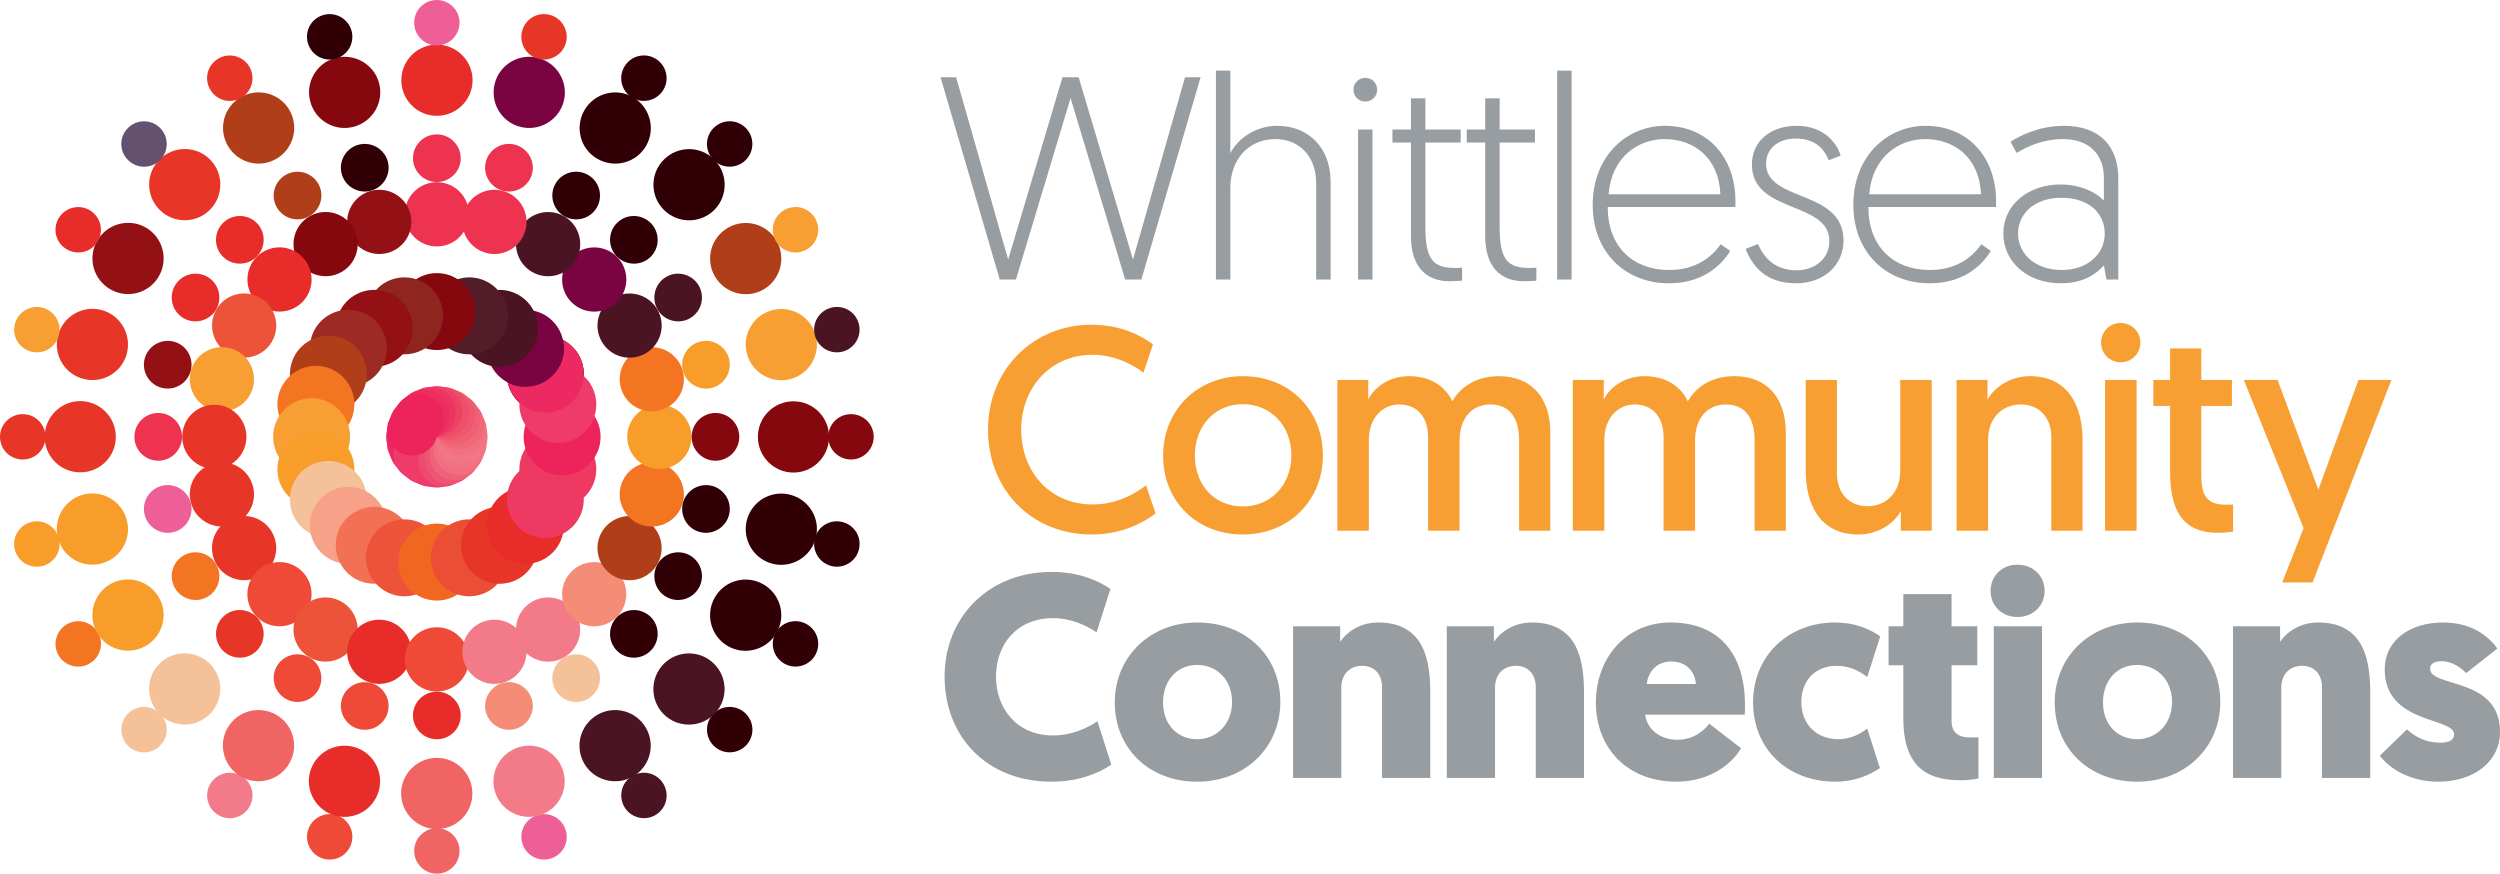 <?xml version="1.0" encoding="utf-8"?>
<!-- Generator: Adobe Illustrator 24.2.3, SVG Export Plug-In . SVG Version: 6.00 Build 0)  -->
<svg version="1.1" id="Layer_1" xmlns="http://www.w3.org/2000/svg" xmlns:xlink="http://www.w3.org/1999/xlink" x="0px" y="0px"
	 width="300px" height="104.841px" viewBox="0 0 300 104.841" style="enable-background:new 0 0 300 104.841;"
	 xml:space="preserve">
<style type="text/css">
	.st0{fill:#979DA0;}
	.st1{fill:#F89F33;}
	.st2{fill:#F27A89;}
	.st3{fill:#F58D76;}
	.st4{fill:#B03E19;}
	.st5{fill:#F37521;}
	.st6{fill:#F89C2A;}
	.st7{fill:#4B1422;}
	.st8{fill:#ED2964;}
	.st9{fill:#EE3B69;}
	.st10{fill:#EE496E;}
	.st11{fill:#EF5474;}
	.st12{fill:#F0627B;}
	.st13{fill:#F16D80;}
	.st14{fill:#F17384;}
	.st15{fill:#F17786;}
	.st16{fill:#F1727E;}
	.st17{fill:#F06979;}
	.st18{fill:#F06074;}
	.st19{fill:#EF576F;}
	.st20{fill:#EF4D6A;}
	.st21{fill:#EE4165;}
	.st22{fill:#ED3561;}
	.st23{fill:#ED2D5E;}
	.st24{fill:#ED245C;}
	.st25{fill:#E73527;}
	.st26{fill:#85080F;}
	.st27{fill:#F5C199;}
	.st28{fill:#310007;}
	.st29{fill:#EF4937;}
	.st30{fill:#7A0341;}
	.st31{fill:#F06464;}
	.st32{fill:#E72C2A;}
	.st33{fill:#EF5F97;}
	.st34{fill:#931014;}
	.st35{fill:#63516D;}
	.st36{fill:#ED3350;}
	.st37{fill:#ED5338;}
	.st38{fill:#521D29;}
	.st39{fill:#8F251F;}
	.st40{fill:#9D2B23;}
	.st41{fill:#F7A288;}
	.st42{fill:#F27155;}
	.st43{fill:#F16722;}
	.st44{fill:#EA4F35;}
	.st45{fill:#EE3962;}
</style>
<polygon class="st0" points="128.468,11.769 121.915,33.544 119.972,33.544 112.864,9.273 114.737,9.273 120.978,31.151 
	127.497,9.273 129.438,9.273 135.958,31.151 142.199,9.273 144.071,9.273 136.962,33.544 135.02,33.544 "/>
<g>
	<path class="st0" d="M159.675,21.859V33.544h-1.733V21.997c0-3.294-2.081-5.306-4.89-5.306
		c-3.155,0-5.409,2.359-5.409,5.861V33.544h-1.733V8.475h1.733v9.916c0.901-1.803,3.086-3.294,5.617-3.294
		C156.97,15.097,159.675,17.663,159.675,21.859"/>
	<path class="st0" d="M163.835,9.342c0.798,0,1.423,0.623,1.423,1.421s-0.625,1.423-1.423,1.423
		c-0.797,0-1.421-0.625-1.421-1.423S163.039,9.342,163.835,9.342 M162.969,15.548h1.733v17.996h-1.733V15.548z"/>
	<path class="st0" d="M169.315,11.803h1.733v3.744h4.231v1.56h-4.231v10.125c0,3.918,0.902,4.924,3.607,4.924
		c0.381,0,0.797-0.035,0.797-0.035v1.56c0,0-0.832,0.069-1.491,0.069c-2.843,0-4.646-1.768-4.646-5.409V17.108
		h-2.219v-1.56h2.219L169.315,11.803L169.315,11.803z"/>
	<path class="st0" d="M178.226,11.803h1.733v3.744h4.231v1.56h-4.231v10.125c0,3.918,0.902,4.924,3.607,4.924
		c0.381,0,0.797-0.035,0.797-0.035v1.56c0,0-0.832,0.069-1.49,0.069c-2.844,0-4.647-1.768-4.647-5.409V17.108
		h-2.219v-1.56h2.219v-3.744H178.226z"/>
	<rect x="186.859" y="8.475" class="st0" width="1.733" height="25.069"/>
	<path class="st0" d="M199.792,15.098c5.167,0,8.46,3.848,8.46,9.015v0.728h-15.325
		c0,4.785,3.051,7.558,7.351,7.558c3.328,0,5.166-1.63,6.207-3.085l1.143,0.797
		c-1.178,1.908-3.467,3.884-7.35,3.884c-5.306,0-9.154-3.781-9.154-9.397
		C191.125,18.704,195.216,15.098,199.792,15.098 M206.45,23.315c-0.208-4.508-3.293-6.623-6.692-6.623
		c-3.259,0-6.38,2.218-6.726,6.623H206.45z"/>
	<path class="st0" d="M210.958,29.279c0.694,1.594,1.976,3.156,4.647,3.156c2.046,0,3.917-1.283,3.917-3.502
		c0-4.855-9.292-3.259-9.292-9.189c0-2.878,2.324-4.646,5.375-4.646c3.328,0,4.855,2.149,5.271,3.572l-1.423,0.554
		c-0.485-1.109-1.386-2.6-3.988-2.6c-1.941,0-3.536,1.109-3.536,3.016c0,4.648,9.292,3.052,9.292,9.224
		c0,3.016-2.427,5.132-5.686,5.132c-3.882,0-5.339-2.324-6.067-4.126L210.958,29.279z"/>
	<path class="st0" d="M231.07,15.098c5.166,0,8.459,3.848,8.459,9.015v0.728h-15.325c0,4.785,3.051,7.558,7.351,7.558
		c3.328,0,5.166-1.63,6.207-3.085l1.143,0.797c-1.178,1.908-3.467,3.884-7.35,3.884
		c-5.306,0-9.154-3.781-9.154-9.397C222.401,18.704,226.493,15.098,231.07,15.098 M237.727,23.315
		c-0.208-4.508-3.293-6.623-6.692-6.623c-3.259,0-6.38,2.218-6.726,6.623H237.727z"/>
	<path class="st0" d="M247.298,22.136c2.461,0,4.368,1.041,5.166,1.942v-2.739c0-3.017-1.976-4.647-4.924-4.647
		c-2.393,0-4.299,0.901-5.548,1.665l-0.727-1.352c0.97-0.625,3.328-1.907,6.38-1.907
		c4.473,0,6.553,2.6,6.553,6.346v12.1h-1.422l-0.311-1.699c-0.972,1.109-2.566,2.15-5.166,2.15
		c-4.092,0-6.9-2.635-6.9-5.964C240.397,24.633,243.31,22.136,247.298,22.136 M247.401,32.399
		c3.051,0,5.167-1.873,5.167-4.368c0-2.566-2.046-4.3-5.201-4.3c-3.191,0-5.201,1.873-5.201,4.3
		C242.166,30.423,244.176,32.399,247.401,32.399"/>
	<path class="st1" d="M138.67,61.609c-1.214,0.936-3.884,2.531-7.628,2.531c-7.35,0-12.482-5.443-12.482-12.587
		c0-7.142,5.339-12.585,12.448-12.585c3.432,0,5.93,1.283,7.35,2.358l-1.144,3.398
		c-1.04-0.798-3.259-2.15-6.102-2.15c-5.062,0-8.564,3.953-8.564,8.98c0,5.028,3.398,8.981,8.599,8.981
		c3.155,0,5.409-1.56,6.38-2.288L138.67,61.609z"/>
	<path class="st1" d="M149.142,45.139c5.583,0,9.605,4.057,9.605,9.501c0,5.442-4.091,9.499-9.605,9.499
		c-5.548,0-9.571-3.986-9.571-9.465S143.698,45.139,149.142,45.139 M149.142,60.777c3.363,0,5.825-2.6,5.825-6.137
		c0-3.538-2.462-6.138-5.825-6.138c-3.398,0-5.756,2.635-5.756,6.172C143.386,58.246,145.78,60.777,149.142,60.777"
		/>
	<path class="st1" d="M186.036,63.689h-3.744V52.837c0-2.809-1.214-4.3-3.468-4.3c-2.115,0-3.675,1.56-3.675,4.334
		v10.818h-3.779V52.49c0-2.462-1.318-3.953-3.468-3.953c-2.046,0-3.641,1.665-3.641,4.265v10.888h-3.779V45.59
		h3.71v2.357c0.658-1.387,2.426-2.808,4.888-2.808c2.532,0,4.335,1.179,5.202,3.016
		c1.074-1.906,3.085-3.016,5.582-3.016c4.091,0,6.172,2.808,6.172,6.727L186.036,63.689L186.036,63.689z"/>
	<path class="st1" d="M214.295,63.689h-3.744V52.837c0-2.809-1.214-4.3-3.468-4.3c-2.115,0-3.675,1.56-3.675,4.334
		v10.818h-3.779V52.49c0-2.462-1.318-3.953-3.468-3.953c-2.046,0-3.641,1.665-3.641,4.265v10.888h-3.779V45.59
		h3.71v2.357c0.658-1.387,2.426-2.808,4.889-2.808c2.531,0,4.334,1.179,5.201,3.016
		c1.074-1.906,3.085-3.016,5.582-3.016c4.091,0,6.172,2.808,6.172,6.727v11.823H214.295z"/>
	<path class="st1" d="M216.689,56.477V45.59h3.744v11.2c0,2.497,1.56,3.952,3.641,3.952
		c2.392,0,3.953-1.733,3.953-4.23V45.59h3.78v18.1h-3.71v-2.358c-0.798,1.457-2.669,2.808-5.096,2.808
		C218.318,64.14,216.689,60.431,216.689,56.477"/>
	<path class="st1" d="M249.906,52.802v10.888h-3.744V52.49c0-2.497-1.56-3.952-3.641-3.952
		c-2.392,0-3.952,1.769-3.952,4.23v10.923h-3.781V45.589h3.711v2.358c0.798-1.422,2.669-2.808,5.096-2.808
		C248.276,45.139,249.906,48.849,249.906,52.802"/>
	<path class="st1" d="M254.483,38.758c1.318,0,2.358,1.041,2.358,2.358c0,1.318-1.04,2.359-2.358,2.359
		s-2.357-1.041-2.357-2.359C252.126,39.799,253.165,38.758,254.483,38.758 M252.611,45.589h3.78v18.099h-3.78
		V45.589z"/>
	<path class="st1" d="M260.412,41.81h3.744V45.59h3.675v3.12h-3.675v8.426c0,2.808,1.075,3.432,3.086,3.432
		c0.312,0,0.728-0.035,0.728-0.035v3.26c0,0-0.659,0.139-1.839,0.139c-4.404,0-5.721-2.947-5.721-7.385v-7.836
		h-2.011V45.59h2.011V41.81z"/>
	<polygon class="st1" points="273.866,69.896 276.431,63.378 269.255,45.59 273.311,45.59 278.2,58.765 283.02,45.59 
		286.973,45.59 277.507,69.896 	"/>
	<path class="st0" d="M113.35,81.181c0-7.108,5.271-12.551,12.83-12.551c3.016,0,5.339,0.867,7.073,2.046
		l-1.665,5.201c-1.283-0.867-3.12-1.699-5.201-1.699c-4.438,0-6.865,3.224-6.865,7.004s2.427,7.074,6.865,7.074
		c2.081,0,4.023-0.833,5.306-1.7l1.665,5.201c-1.734,1.178-4.161,2.046-7.177,2.046
		C118.342,93.802,113.35,88.325,113.35,81.181"/>
	<path class="st0" d="M143.655,74.698c5.86,0,9.986,4.023,9.986,9.535c0,5.479-4.231,9.57-9.986,9.57
		c-5.79,0-9.882-4.023-9.882-9.501C133.773,78.789,138.038,74.698,143.655,74.698 M143.655,88.706
		c2.392,0,4.196-1.873,4.196-4.473c0-2.671-1.838-4.439-4.196-4.439c-2.392,0-4.091,1.838-4.091,4.508
		C139.564,86.939,141.297,88.706,143.655,88.706"/>
	<path class="st0" d="M165.847,82.499c0-1.699-1.005-2.6-2.392-2.6c-1.595,0-2.497,1.143-2.497,2.6v10.852h-5.791V75.149
		h5.652v1.872c0.693-1.075,2.288-2.323,4.577-2.323c5.686,0,6.24,4.855,6.24,8.564v10.09h-5.79V82.499H165.847z"/>
	<path class="st0" d="M184.293,82.499c0-1.699-1.006-2.6-2.392-2.6c-1.595,0-2.497,1.143-2.497,2.6v10.852h-5.791V75.149
		h5.652v1.872c0.693-1.075,2.288-2.323,4.577-2.323c5.686,0,6.24,4.855,6.24,8.564v10.09h-5.79V82.499H184.293z"/>
	<path class="st0" d="M197.435,85.758c0.138,1.63,1.699,3.017,3.848,3.017c2.185,0,3.468-1.422,3.815-1.942
		l3.814,2.948c-0.52,1.075-3.016,4.022-7.732,4.022c-5.999,0-9.674-4.125-9.674-9.5
		c0-5.34,3.606-9.605,8.946-9.605c5.79,0,8.946,3.71,8.946,9.916c0,0.347,0,0.728-0.035,1.144h-11.927V85.758z
		 M197.608,82.083h5.894c-0.069-1.457-1.144-2.705-2.948-2.705C198.649,79.379,197.747,80.8,197.608,82.083"/>
	<path class="st0" d="M224.065,87.423l1.526,4.75c-1.214,0.832-3.052,1.63-5.34,1.63
		c-5.791,0-9.882-3.952-9.882-9.535c0-5.582,4.23-9.569,9.847-9.569c2.358,0,4.126,0.762,5.409,1.665l-1.56,4.889
		c-1.006-0.832-2.289-1.352-3.641-1.352c-2.739,0-4.265,1.907-4.265,4.333c0,2.671,1.804,4.474,4.473,4.474
		C221.984,88.706,223.267,88.082,224.065,87.423"/>
	<path class="st0" d="M234.189,75.149h3.086v4.681h-3.086v6.692c0,1.594,1.075,1.976,2.254,1.976
		c0.311,0,0.589,0,0.97-0.034v4.958c0,0-0.764,0.208-2.22,0.208c-4.298,0-6.795-1.976-6.795-7.385v-6.415h-1.769
		v-4.681h1.769v-3.849h5.79V75.149z"/>
	<path class="st0" d="M238.87,70.918c0-1.837,1.387-3.155,3.225-3.155s3.259,1.318,3.259,3.155
		c0,1.804-1.422,3.122-3.259,3.122C240.258,74.039,238.87,72.722,238.87,70.918 M245.042,93.352h-5.79V75.149h5.79
		V93.352z"/>
	<path class="st0" d="M256.45,74.698c5.86,0,9.986,4.023,9.986,9.535c0,5.479-4.231,9.57-9.986,9.57
		c-5.79,0-9.883-4.023-9.883-9.501C246.567,78.789,250.833,74.698,256.45,74.698 M256.45,88.706
		c2.392,0,4.196-1.873,4.196-4.473c0-2.671-1.838-4.439-4.196-4.439c-2.392,0-4.091,1.838-4.091,4.508
		C252.359,86.939,254.092,88.706,256.45,88.706"/>
	<path class="st0" d="M278.641,82.499c0-1.699-1.006-2.6-2.392-2.6c-1.595,0-2.497,1.143-2.497,2.6v10.852h-5.791V75.149
		h5.652v1.872c0.693-1.075,2.288-2.323,4.577-2.323c5.686,0,6.24,4.855,6.24,8.564v10.09h-5.79L278.641,82.499
		L278.641,82.499z"/>
	<path class="st0" d="M285.576,90.683l3.259-3.156c0.972,0.867,2.185,1.595,4.023,1.595
		c1.109,0,1.63-0.348,1.63-1.006c0-2.081-8.322-1.179-8.322-7.802c0-3.501,3.051-5.617,7.003-5.617
		c3.467,0,5.443,1.665,6.518,3.122l-3.744,2.947c-0.554-0.554-1.595-1.422-3.017-1.422
		c-0.832,0-1.317,0.348-1.317,0.902c0,2.288,8.391,0.971,8.391,7.558c0,3.71-3.259,5.999-7.421,5.999
		C289.113,93.803,286.651,92.139,285.576,90.683"/>
	<path class="st2" d="M67.698,78.884c-1.85,1.069-4.197,0.43-5.259-1.408c-1.064-1.843-0.441-4.196,1.407-5.267
		c1.83-1.057,4.205-0.432,5.267,1.413C70.174,75.461,69.532,77.826,67.698,78.884"/>
	<path class="st3" d="M74.027,74.029c-1.51,1.51-3.94,1.502-5.444,0.001c-1.505-1.504-1.511-3.939-0.004-5.453
		c1.495-1.495,3.95-1.504,5.455,0.002C75.533,70.082,75.525,72.531,74.027,74.029"/>
	<path class="st4" d="M78.884,67.701c-1.068,1.85-3.417,2.472-5.259,1.411c-1.843-1.065-2.478-3.415-1.415-5.266
		c1.057-1.83,3.426-2.476,5.27-1.411C79.316,63.499,79.942,65.867,78.884,67.701"/>
	<path class="st5" d="M81.936,60.332c-0.553,2.062-2.662,3.272-4.715,2.723c-2.055-0.55-3.277-2.657-2.729-4.719
		c0.546-2.043,2.668-3.28,4.725-2.727C81.268,56.16,82.484,58.287,81.936,60.332"/>
	<path class="st6" d="M82.978,52.421c0,2.138-1.724,3.852-3.852,3.852c-2.129,0-3.855-1.714-3.855-3.852
		c0-2.114,1.726-3.852,3.855-3.852C81.254,48.569,82.978,50.307,82.978,52.421"/>
	<path class="st5" d="M81.938,44.512c0.554,2.066-0.668,4.168-2.725,4.718c-2.056,0.552-4.167-0.658-4.72-2.723
		c-0.548-2.042,0.67-4.168,2.726-4.719C79.275,41.237,81.389,42.471,81.938,44.512"/>
	<path class="st7" d="M78.885,37.142c1.069,1.852,0.432,4.2-1.41,5.262c-1.843,1.067-4.196,0.444-5.265-1.407
		c-1.057-1.831-0.43-4.201,1.412-5.264C75.466,34.668,77.828,35.312,78.885,37.142"/>
	<path class="st8" d="M52.422,52.42c0,1.678-1.362,3.037-3.042,3.037c-1.681,0-3.045-1.359-3.045-3.037
		c0-1.678,1.364-3.038,3.045-3.038C51.06,49.383,52.422,50.742,52.422,52.42"/>
	<path class="st8" d="M52.422,52.42c0.434,1.62-0.53,3.286-2.153,3.721c-1.624,0.434-3.292-0.524-3.727-2.146
		c-0.434-1.62,0.531-3.286,2.155-3.722C50.32,49.839,51.988,50.799,52.422,52.42"/>
	<path class="st8" d="M52.422,52.42c0.839,1.453,0.338,3.311-1.116,4.15c-1.457,0.842-3.317,0.347-4.156-1.107
		c-0.838-1.453-0.336-3.311,1.119-4.153C49.724,50.471,51.583,50.968,52.422,52.42"/>
	<path class="st9" d="M52.422,52.42c1.187,1.187,1.185,3.11-0.003,4.298c-1.19,1.191-3.114,1.193-4.301,0.006
		c-1.187-1.187-1.183-3.111,0.005-4.301C49.311,51.236,51.235,51.234,52.422,52.42"/>
	<path class="st9" d="M52.422,52.42c1.454,0.838,1.949,2.698,1.108,4.152c-0.84,1.458-2.698,1.96-4.151,1.121
		c-1.454-0.839-1.947-2.7-1.109-4.158C49.112,52.082,50.969,51.58,52.422,52.42"/>
	<path class="st9" d="M52.422,52.42c1.621,0.434,2.58,2.102,2.145,3.723c-0.434,1.628-2.1,2.592-3.72,2.157
		c-1.621-0.434-2.579-2.104-2.147-3.729C49.136,52.95,50.8,51.986,52.422,52.42"/>
	<path class="st9" d="M52.422,52.42c1.678,0,3.038,1.364,3.036,3.04c0.002,1.685-1.357,3.047-3.036,3.047
		c-1.677,0-3.036-1.365-3.039-3.045C49.386,53.782,50.744,52.42,52.422,52.42"/>
	<path class="st10" d="M52.422,52.42c1.621-0.434,3.286,0.531,3.72,2.151c0.437,1.628-0.522,3.294-2.144,3.729
		c-1.62,0.434-3.285-0.532-3.724-2.155C49.843,54.522,50.8,52.854,52.422,52.42"/>
	<path class="st11" d="M52.422,52.42c1.454-0.84,3.312-0.337,4.149,1.116c0.843,1.459,0.348,3.317-1.105,4.156
		c-1.454,0.839-3.311,0.335-4.155-1.119C50.474,55.117,50.969,53.258,52.422,52.42"/>
	<path class="st12" d="M52.422,52.42c1.187-1.187,3.111-1.183,4.297,0.003c1.192,1.193,1.194,3.114,0.008,4.301
		c-1.187,1.187-3.112,1.181-4.303-0.005C51.239,55.529,51.235,53.607,52.422,52.42"/>
	<path class="st13" d="M52.422,52.42c0.839-1.453,2.699-1.947,4.152-1.108c1.459,0.841,1.96,2.698,1.121,4.151
		c-0.839,1.454-2.7,1.948-4.158,1.109C52.084,55.729,51.583,53.873,52.422,52.42"/>
	<path class="st14" d="M52.422,52.42c0.434-1.621,2.103-2.579,3.724-2.146c1.627,0.437,2.591,2.1,2.156,3.721
		c-0.434,1.621-2.103,2.579-3.73,2.147C52.952,55.704,51.988,54.041,52.422,52.42"/>
	<path class="st15" d="M52.422,52.42c0-1.678,1.365-3.036,3.041-3.036c1.687,0.001,3.047,1.357,3.047,3.036
		c0,1.678-1.366,3.035-3.047,3.038C53.785,55.454,52.422,54.099,52.422,52.42"/>
	<path class="st16" d="M52.422,52.42c-0.434-1.621,0.532-3.285,2.152-3.72c1.629-0.434,3.294,0.522,3.728,2.144
		c0.434,1.62-0.532,3.285-2.156,3.723C54.524,54.998,52.856,54.041,52.422,52.42"/>
	<path class="st17" d="M52.422,52.42c-0.839-1.453-0.336-3.311,1.116-4.149c1.461-0.842,3.317-0.348,4.156,1.105
		c0.839,1.454,0.335,3.311-1.121,4.155C55.121,54.366,53.261,53.873,52.422,52.42"/>
	<path class="st18" d="M52.422,52.42c-1.187-1.187-1.182-3.111,0.004-4.297c1.194-1.191,3.114-1.194,4.301-0.008
		c1.186,1.188,1.181,3.112-0.007,4.303C55.532,53.602,53.608,53.607,52.422,52.42"/>
	<path class="st19" d="M52.422,52.42c-1.453-0.84-1.945-2.699-1.108-4.151c0.844-1.46,2.698-1.961,4.152-1.121
		c1.453,0.838,1.947,2.7,1.107,4.158C55.733,52.757,53.875,53.258,52.422,52.42"/>
	<path class="st20" d="M52.422,52.42c-1.621-0.434-2.577-2.104-2.145-3.723c0.439-1.628,2.1-2.592,3.721-2.158
		c1.621,0.434,2.578,2.104,2.144,3.731C55.706,51.889,54.043,52.854,52.422,52.42"/>
	<path class="st21" d="M52.422,52.42c-1.677,0-3.034-1.365-3.036-3.04c0.003-1.687,1.359-3.048,3.036-3.048
		c1.678,0,3.036,1.366,3.038,3.048C55.457,51.056,54.1,52.42,52.422,52.42"/>
	<path class="st22" d="M52.422,52.42c-1.621,0.434-3.283-0.532-3.72-2.15c-0.434-1.631,0.524-3.296,2.145-3.731
		c1.619-0.434,3.284,0.532,3.722,2.158C55.001,50.316,54.043,51.986,52.422,52.42"/>
	<path class="st23" d="M52.422,52.42c-1.453,0.838-3.309,0.336-4.149-1.115c-0.84-1.461-0.348-3.319,1.106-4.157
		c1.453-0.839,3.31-0.335,4.153,1.121C54.37,49.721,53.875,51.58,52.422,52.42"/>
	<path class="st24" d="M52.422,52.42c-1.187,1.187-3.11,1.182-4.296-0.003c-1.189-1.194-1.195-3.114-0.008-4.302
		c1.187-1.186,3.111-1.181,4.301,0.008C53.604,49.309,53.608,51.234,52.422,52.42"/>
	<path class="st24" d="M52.422,52.42c-0.839,1.453-2.698,1.945-4.15,1.11c-1.459-0.848-1.961-2.7-1.123-4.154
		c0.839-1.453,2.7-1.946,4.157-1.105C52.759,49.108,53.261,50.968,52.422,52.42"/>
	<path class="st24" d="M52.422,52.42c-0.434,1.62-2.101,2.577-3.722,2.146c-1.629-0.441-2.592-2.101-2.158-3.722
		c0.434-1.621,2.104-2.577,3.73-2.144C51.891,49.133,52.856,50.799,52.422,52.42"/>
	<path class="st25" d="M5.457,52.42c0,1.517-1.221,2.721-2.729,2.721C1.222,55.141,0,53.936,0,52.42
		c0-1.493,1.222-2.722,2.727-2.722C4.236,49.697,5.457,50.927,5.457,52.42"/>
	<path class="st26" d="M99.486,52.42c0,2.36-1.913,4.288-4.271,4.288c-2.36,0-4.271-1.928-4.271-4.288
		c0-2.36,1.911-4.263,4.271-4.263C97.573,48.157,99.486,50.06,99.486,52.42"/>
	<path class="st6" d="M7.057,64.575c0.392,1.467-0.474,2.945-1.932,3.337c-1.454,0.389-2.946-0.458-3.338-1.924
		c-0.387-1.442,0.475-2.945,1.93-3.334C5.174,62.262,6.67,63.133,7.057,64.575"/>
	<path class="st1" d="M97.883,40.239c0.611,2.28-0.739,4.636-3.015,5.246c-2.28,0.612-4.627-0.756-5.237-3.035
		c-0.61-2.28,0.744-4.612,3.023-5.223C94.931,36.617,97.271,37.957,97.883,40.239"/>
	<path class="st5" d="M11.749,75.903c0.759,1.314,0.304,2.967-1.003,3.721c-1.304,0.754-2.963,0.321-3.723-0.993
		c-0.747-1.293-0.302-2.966,1.001-3.72C9.331,74.156,11.002,74.609,11.749,75.903"/>
	<path class="st4" d="M93.182,28.887c1.181,2.046,0.486,4.67-1.555,5.848c-2.043,1.179-4.663,0.468-5.844-1.577
		c-1.182-2.044-0.475-4.647,1.569-5.827C89.393,26.153,92,26.843,93.182,28.887"/>
	<path class="st27" d="M19.212,85.63c1.074,1.074,1.064,2.786-0.004,3.854c-1.065,1.066-2.78,1.076-3.854,0.003
		c-1.055-1.055-1.058-2.787,0.005-3.851C16.426,84.568,18.158,84.572,19.212,85.63"/>
	<path class="st28" d="M85.702,19.14c1.669,1.67,1.679,4.385,0.012,6.053c-1.67,1.667-4.383,1.658-6.054-0.011
		c-1.669-1.669-1.661-4.365,0.006-6.033C81.336,17.479,84.033,17.471,85.702,19.14"/>
	<path class="st2" d="M28.94,93.093c1.314,0.759,1.748,2.418,0.994,3.725c-0.753,1.305-2.408,1.759-3.724,0.998
		c-1.291-0.745-1.744-2.416-0.991-3.719C25.973,92.789,27.646,92.346,28.94,93.093"/>
	<path class="st28" d="M75.955,11.66c2.044,1.182,2.756,3.802,1.578,5.842c-1.181,2.044-3.805,2.738-5.85,1.556
		c-2.044-1.177-2.736-3.785-1.555-5.828C71.308,11.188,73.911,10.48,75.955,11.66"/>
	<path class="st29" d="M40.267,97.785c1.466,0.394,2.313,1.883,1.924,3.34c-0.391,1.456-1.871,2.323-3.338,1.929
		c-1.44-0.385-2.311-1.882-1.92-3.336C37.322,98.259,38.825,97.398,40.267,97.785"/>
	<path class="st30" d="M64.603,6.959c2.28,0.612,3.648,2.959,3.037,5.234c-0.613,2.279-2.967,3.627-5.248,3.018
		c-2.279-0.609-3.621-2.95-3.011-5.229C59.992,7.704,62.325,6.348,64.603,6.959"/>
	<path class="st31" d="M52.422,99.385c1.519,0.002,2.723,1.221,2.723,2.729c0,1.506-1.204,2.727-2.724,2.726
		c-1.492,0-2.718-1.22-2.718-2.725C49.701,100.606,50.929,99.385,52.422,99.385"/>
	<path class="st32" d="M52.422,5.356c2.36,0,4.289,1.914,4.288,4.269c0,2.362-1.928,4.272-4.288,4.273
		c-2.359,0.002-4.261-1.91-4.261-4.271C48.161,7.269,50.062,5.354,52.422,5.356"/>
	<path class="st33" d="M64.578,97.785c1.468-0.391,2.946,0.474,3.338,1.932c0.389,1.455-0.457,2.945-1.928,3.338
		c-1.44,0.386-2.942-0.474-3.331-1.929C62.265,99.668,63.136,98.172,64.578,97.785"/>
	<path class="st26" d="M40.242,6.959c2.28-0.609,4.638,0.741,5.246,3.015c0.612,2.28-0.755,4.625-3.035,5.237
		c-2.277,0.613-4.612-0.743-5.222-3.023C36.62,9.911,37.961,7.569,40.242,6.959"/>
	<path class="st7" d="M75.905,93.093c1.316-0.757,2.968-0.304,3.723,1.003c0.753,1.305,0.32,2.964-0.996,3.723
		c-1.292,0.745-2.964,0.304-3.716-1C74.16,95.511,74.612,93.84,75.905,93.093"/>
	<path class="st4" d="M28.89,11.66c2.046-1.178,4.672-0.484,5.848,1.555c1.179,2.046,0.468,4.662-1.576,5.843
		c-2.041,1.183-4.646,0.478-5.825-1.567C26.156,15.449,26.846,12.841,28.89,11.66"/>
	<path class="st28" d="M85.633,85.63c1.075-1.072,2.787-1.063,3.855,0.004c1.066,1.066,1.076,2.781,0.001,3.854
		c-1.055,1.053-2.785,1.062-3.849-0.003C84.572,88.416,84.576,86.685,85.633,85.63"/>
	<path class="st25" d="M19.143,19.14c1.671-1.668,4.388-1.678,6.051-0.011c1.67,1.671,1.658,4.382-0.009,6.053
		c-1.667,1.669-4.365,1.663-6.032-0.005C17.483,23.507,17.474,20.81,19.143,19.14"/>
	<path class="st28" d="M93.096,75.903c0.761-1.313,2.418-1.748,3.726-0.993c1.305,0.754,1.759,2.407,0.997,3.723
		c-0.746,1.29-2.415,1.746-3.717,0.993C92.792,78.87,92.349,77.195,93.096,75.903"/>
	<path class="st34" d="M11.663,28.887c1.183-2.043,3.803-2.757,5.843-1.578c2.046,1.181,2.735,3.803,1.556,5.849
		c-1.177,2.044-3.785,2.738-5.827,1.556C11.191,33.535,10.483,30.933,11.663,28.887"/>
	<path class="st28" d="M97.788,64.575c0.396-1.464,1.885-2.313,3.342-1.923c1.456,0.391,2.323,1.87,1.927,3.337
		c-0.387,1.439-1.88,2.312-3.334,1.923C98.262,67.519,97.401,66.017,97.788,64.575"/>
	<path class="st25" d="M6.962,40.239c0.614-2.278,2.961-3.648,5.233-3.036c2.282,0.612,3.627,2.966,3.019,5.247
		c-0.609,2.278-2.948,3.623-5.227,3.01C7.707,44.851,6.351,42.519,6.962,40.239"/>
	<path class="st26" d="M99.389,52.42c0.003-1.517,1.223-2.723,2.731-2.723c1.506,0.001,2.727,1.203,2.725,2.724
		c-0.002,1.49-1.219,2.72-2.724,2.72C100.609,55.141,99.389,53.913,99.389,52.42"/>
	<path class="st25" d="M5.359,52.42c0.003-2.36,1.916-4.289,4.269-4.289c2.364,0.003,4.271,1.929,4.273,4.289
		c0.003,2.358-1.908,4.263-4.269,4.261C7.272,56.682,5.359,54.781,5.359,52.42"/>
	<path class="st7" d="M97.788,40.264c-0.39-1.465,0.476-2.947,1.933-3.337c1.456-0.389,2.947,0.457,3.337,1.927
		c0.385,1.439-0.472,2.944-1.925,3.334C99.671,42.577,98.175,41.707,97.788,40.264"/>
	<path class="st6" d="M6.962,64.601c-0.608-2.281,0.742-4.638,3.015-5.246c2.283-0.609,4.623,0.755,5.237,3.035
		c0.614,2.277-0.741,4.612-3.021,5.222C9.914,68.224,7.574,66.883,6.962,64.601"/>
	<path class="st1" d="M93.096,28.936c-0.755-1.315-0.302-2.969,1.005-3.724c1.304-0.751,2.963-0.319,3.721,0.998
		c0.743,1.29,0.305,2.964-0.998,3.719C95.514,30.683,93.843,30.229,93.096,28.936"/>
	<path class="st6" d="M11.663,75.952c-1.177-2.046-0.483-4.672,1.555-5.848c2.048-1.179,4.662-0.467,5.844,1.577
		c1.183,2.04,0.478,4.646-1.567,5.825C15.454,78.686,12.845,77.997,11.663,75.952"/>
	<path class="st28" d="M85.633,19.209c-1.07-1.075-1.062-2.788,0.006-3.856c1.065-1.064,2.78-1.075,3.852,0.001
		c1.052,1.054,1.063,2.785-0.002,3.849C88.419,20.271,86.687,20.267,85.633,19.209"/>
	<path class="st27" d="M19.143,85.699c-1.667-1.671-1.677-4.388-0.013-6.052c1.673-1.669,4.383-1.658,6.054,0.01
		c1.671,1.665,1.665,4.366-0.005,6.032C23.512,87.361,20.814,87.37,19.143,85.699"/>
	<path class="st28" d="M75.905,11.746c-1.311-0.761-1.746-2.42-0.992-3.727c0.754-1.302,2.408-1.758,3.722-0.995
		c1.288,0.744,1.746,2.415,0.995,3.717C78.873,12.05,77.199,12.493,75.905,11.746"/>
	<path class="st31" d="M28.89,93.179c-2.041-1.184-2.754-3.805-1.578-5.843c1.184-2.046,3.804-2.735,5.85-1.556
		c2.044,1.175,2.738,3.786,1.557,5.827C33.54,93.653,30.938,94.361,28.89,93.179"/>
	<path class="st25" d="M64.578,7.054c-1.463-0.396-2.312-1.886-1.922-3.344c0.391-1.452,1.87-2.321,3.338-1.923
		c1.436,0.386,2.311,1.881,1.922,3.335C67.522,6.58,66.02,7.441,64.578,7.054"/>
	<path class="st32" d="M40.242,97.881c-2.278-0.616-3.645-2.963-3.037-5.235c0.613-2.282,2.967-3.626,5.248-3.018
		c2.279,0.606,3.625,2.95,3.012,5.226C44.855,97.134,42.525,98.493,40.242,97.881"/>
	<path class="st33" d="M52.422,5.454c-1.516-0.004-2.721-1.224-2.721-2.731C49.703,1.218,50.905-0.004,52.425,0
		c1.488,0,2.72,1.218,2.72,2.723C55.144,4.233,53.915,5.454,52.422,5.454"/>
	<path class="st31" d="M52.422,99.485c-2.359-0.004-4.289-1.919-4.287-4.271c0.001-2.363,1.927-4.27,4.287-4.274
		c2.36-0.003,4.265,1.911,4.264,4.27C56.687,97.57,54.787,99.485,52.422,99.485"/>
	<path class="st28" d="M40.267,7.054c-1.466,0.388-2.946-0.478-3.336-1.935c-0.389-1.452,0.457-2.945,1.927-3.334
		c1.436-0.386,2.942,0.473,3.334,1.927C42.58,5.17,41.709,6.667,40.267,7.054"/>
	<path class="st2" d="M64.603,97.881c-2.278,0.605-4.639-0.745-5.246-3.016c-0.61-2.282,0.755-4.623,3.035-5.237
		c2.277-0.615,4.614,0.742,5.223,3.02C68.229,94.928,66.888,97.269,64.603,97.881"/>
	<path class="st25" d="M28.94,11.746c-1.316,0.754-2.968,0.302-3.723-1.006c-0.751-1.302-0.32-2.962,0.998-3.72
		c1.286-0.743,2.965-0.303,3.719,1C30.685,9.328,30.233,10.999,28.94,11.746"/>
	<path class="st7" d="M75.955,93.18c-2.044,1.174-4.675,0.48-5.848-1.557c-1.179-2.047-0.468-4.66,1.576-5.844
		c2.041-1.183,4.649-0.476,5.827,1.564C78.692,89.388,78.004,91.997,75.955,93.18"/>
	<path class="st35" d="M19.212,19.209c-1.075,1.069-2.788,1.06-3.855-0.007c-1.062-1.063-1.076-2.779,0.002-3.851
		c1.05-1.052,2.784-1.062,3.849,0.003C20.274,16.423,20.27,18.155,19.212,19.209"/>
	<path class="st7" d="M85.703,85.701c-1.671,1.663-4.391,1.674-6.053,0.01c-1.669-1.673-1.655-4.381,0.011-6.053
		c1.664-1.67,4.366-1.664,6.033,0.002C87.366,81.33,87.376,84.028,85.703,85.701"/>
	<path class="st32" d="M11.749,28.936c-0.761,1.311-2.42,1.744-3.726,0.99c-1.302-0.751-1.759-2.405-0.994-3.72
		c0.742-1.288,2.414-1.746,3.717-0.993C12.053,25.97,12.496,27.644,11.749,28.936"/>
	<path class="st28" d="M93.183,75.952c-1.183,2.039-3.809,2.754-5.844,1.578c-2.046-1.183-2.734-3.803-1.556-5.849
		c1.177-2.046,3.787-2.738,5.828-1.559C93.657,71.302,94.367,73.904,93.183,75.952"/>
	<path class="st1" d="M7.057,40.264c-0.396,1.463-1.886,2.313-3.342,1.92c-1.453-0.387-2.323-1.868-1.923-3.336
		c0.382-1.435,1.88-2.31,3.334-1.92C6.583,37.32,7.444,38.822,7.057,40.264"/>
	<path class="st28" d="M97.886,64.601c-0.616,2.276-2.967,3.647-5.237,3.036c-2.281-0.612-3.624-2.965-3.018-5.247
		c0.607-2.279,2.951-3.624,5.228-3.014C97.139,59.987,98.499,62.317,97.886,64.601"/>
	<path class="st36" d="M21.845,52.421c0,1.574-1.281,2.865-2.858,2.865c-1.579,0-2.858-1.291-2.858-2.865
		c0-1.574,1.279-2.866,2.858-2.866C20.564,49.555,21.845,50.847,21.845,52.421"/>
	<path class="st33" d="M22.887,60.335c0.407,1.521-0.496,3.099-2.019,3.507c-1.526,0.41-3.096-0.508-3.503-2.027
		c-0.407-1.522,0.494-3.101,2.02-3.51C20.908,57.898,22.48,58.815,22.887,60.335"/>
	<path class="st5" d="M25.942,67.71c0.785,1.364,0.324,3.122-1.042,3.909c-1.369,0.791-3.123,0.312-3.909-1.051
		c-0.786-1.363-0.326-3.12,1.043-3.912C23.4,65.867,25.154,66.347,25.942,67.71"/>
	<path class="st25" d="M30.802,74.042c1.111,1.114,1.118,2.932,0.004,4.046c-1.116,1.118-2.934,1.108-4.048-0.004
		c-1.113-1.113-1.121-2.931-0.005-4.051C27.868,72.919,29.688,72.931,30.802,74.042"/>
	<path class="st30" d="M74.03,30.814c1.511,1.512,1.504,3.944-0.002,5.447c-1.502,1.506-3.937,1.514-5.449,0.003
		c-1.495-1.495-1.505-3.946,0.001-5.45C70.087,29.31,72.534,29.319,74.03,30.814"/>
	<path class="st29" d="M37.135,78.9c1.363,0.789,1.84,2.543,1.051,3.908c-0.788,1.371-2.547,1.83-3.91,1.043
		c-1.364-0.786-1.843-2.54-1.053-3.91C34.012,78.577,35.771,78.116,37.135,78.9"/>
	<path class="st7" d="M67.701,25.957c1.85,1.07,2.474,3.422,1.409,5.262c-1.064,1.845-3.413,2.482-5.264,1.414
		c-1.831-1.056-2.474-3.422-1.41-5.265C63.502,25.526,65.869,24.901,67.701,25.957"/>
	<path class="st29" d="M44.509,81.954c1.52,0.411,2.435,1.98,2.026,3.503c-0.406,1.528-1.986,2.427-3.505,2.018
		c-1.521-0.406-2.438-1.975-2.03-3.502C41.408,82.45,42.988,81.551,44.509,81.954"/>
	<path class="st36" d="M60.331,22.905c2.064,0.554,3.275,2.664,2.722,4.717c-0.549,2.058-2.654,3.28-4.718,2.728
		c-2.041-0.546-3.276-2.664-2.724-4.72C56.164,23.576,58.289,22.358,60.331,22.905"/>
	<path class="st32" d="M52.423,82.995c1.574,0.004,2.864,1.283,2.864,2.86c0.002,1.581-1.291,2.859-2.864,2.857
		c-1.575,0.002-2.865-1.277-2.867-2.859C49.556,84.278,50.849,82.999,52.423,82.995"/>
	<path class="st36" d="M52.421,21.864c2.138,0,3.855,1.726,3.851,3.851c0.002,2.129-1.713,3.856-3.851,3.857
		c-2.114,0-3.854-1.726-3.854-3.853C48.571,23.59,50.308,21.863,52.421,21.864"/>
	<path class="st3" d="M60.337,81.953c1.521-0.401,3.097,0.5,3.504,2.022c0.414,1.527-0.506,3.095-2.024,3.501
		c-1.523,0.408-3.1-0.494-3.512-2.02C57.898,83.934,58.817,82.366,60.337,81.953"/>
	<path class="st34" d="M44.514,22.905c2.064-0.554,4.169,0.67,4.716,2.723c0.551,2.056-0.657,4.168-2.722,4.722
		c-2.042,0.548-4.17-0.669-4.72-2.725C41.239,25.569,42.47,23.451,44.514,22.905"/>
	<path class="st27" d="M67.71,78.898c1.366-0.782,3.12-0.319,3.909,1.047c0.795,1.366,0.312,3.119-1.048,3.905
		c-1.366,0.788-3.122,0.326-3.915-1.043C65.867,81.444,66.35,79.69,67.71,78.898"/>
	<path class="st26" d="M37.145,25.957c1.85-1.069,4.199-0.431,5.259,1.41c1.066,1.842,0.443,4.197-1.407,5.266
		c-1.83,1.056-4.201,0.431-5.264-1.411C34.671,29.378,35.312,27.015,37.145,25.957"/>
	<path class="st28" d="M74.043,74.038c1.116-1.107,2.93-1.114,4.045,0c1.121,1.114,1.109,2.933-0.002,4.043
		c-1.114,1.116-2.931,1.124-4.051,0.007C72.921,76.974,72.933,75.156,74.043,74.038"/>
	<path class="st32" d="M30.817,30.813c1.51-1.51,3.943-1.503,5.443,0c1.507,1.505,1.514,3.939,0.005,5.452
		c-1.495,1.494-3.946,1.505-5.45,0C29.313,34.756,29.319,32.309,30.817,30.813"/>
	<path class="st28" d="M78.901,67.705c0.791-1.357,2.541-1.835,3.907-1.047c1.372,0.786,1.83,2.546,1.045,3.905
		c-0.787,1.368-2.539,1.845-3.911,1.056C78.577,70.833,78.118,69.074,78.901,67.705"/>
	<path class="st37" d="M25.96,37.141c1.068-1.85,3.421-2.472,5.259-1.409c1.844,1.065,2.481,3.413,1.415,5.264
		c-1.057,1.831-3.423,2.476-5.265,1.412C25.529,41.341,24.902,38.974,25.96,37.141"/>
	<path class="st28" d="M81.955,60.332c0.413-1.516,1.979-2.431,3.503-2.024c1.527,0.405,2.427,1.986,2.021,3.502
		c-0.409,1.524-1.976,2.439-3.505,2.032C82.453,63.436,81.553,61.856,81.955,60.332"/>
	<path class="st1" d="M22.907,44.51c0.552-2.062,2.664-3.273,4.715-2.722c2.057,0.55,3.28,2.655,2.729,4.719
		c-0.546,2.042-2.665,3.277-4.721,2.726C23.578,48.678,22.359,46.553,22.907,44.51"/>
	<path class="st26" d="M82.996,52.418c0.006-1.571,1.283-2.86,2.861-2.86c1.58-0.006,2.859,1.289,2.859,2.858
		c0,1.579-1.279,2.867-2.861,2.871C84.281,55.288,83.002,53.995,82.996,52.418"/>
	<path class="st25" d="M21.866,52.418c0-2.134,1.727-3.849,3.849-3.849c2.13,0,3.856,1.715,3.858,3.852
		c0,2.114-1.726,3.855-3.853,3.855C23.592,56.272,21.866,54.535,21.866,52.418"/>
	<path class="st6" d="M81.953,44.504c-0.401-1.517,0.5-3.094,2.022-3.501c1.526-0.416,3.095,0.505,3.502,2.021
		c0.408,1.525-0.494,3.101-2.021,3.513C83.938,46.945,82.367,46.026,81.953,44.504"/>
	<path class="st25" d="M22.907,60.327c-0.555-2.062,0.671-4.166,2.722-4.715c2.057-0.551,4.168,0.66,4.723,2.723
		c0.547,2.041-0.67,4.171-2.725,4.721C25.572,63.603,23.454,62.373,22.907,60.327"/>
	<path class="st7" d="M78.898,37.131c-0.779-1.363-0.319-3.116,1.047-3.906c1.366-0.798,3.119-0.313,3.905,1.046
		c0.788,1.367,0.327,3.123-1.042,3.915C81.445,38.975,79.693,38.495,78.898,37.131"/>
	<path class="st25" d="M25.959,67.698c-1.069-1.85-0.43-4.198,1.41-5.259c1.842-1.066,4.196-0.442,5.265,1.407
		c1.057,1.831,0.433,4.203-1.41,5.266C29.379,70.171,27.017,69.532,25.959,67.698"/>
	<path class="st28" d="M74.039,30.8c-1.105-1.115-1.115-2.928,0-4.043c1.112-1.125,2.933-1.112,4.042-0.001
		c1.116,1.116,1.125,2.932,0.008,4.052C76.977,31.923,75.158,31.911,74.039,30.8"/>
	<path class="st29" d="M30.814,74.026c-1.511-1.51-1.502-3.943,0-5.443c1.504-1.507,3.939-1.513,5.45-0.006
		c1.495,1.495,1.506,3.948,0,5.454C34.759,75.53,32.312,75.523,30.814,74.026"/>
	<path class="st28" d="M67.706,25.942c-1.357-0.789-1.834-2.54-1.047-3.906c0.784-1.374,2.545-1.832,3.906-1.048
		c1.367,0.789,1.845,2.541,1.055,3.913C70.835,26.265,69.076,26.726,67.706,25.942"/>
	<path class="st37" d="M37.142,78.882c-1.85-1.068-2.471-3.42-1.409-5.259c1.065-1.844,3.413-2.479,5.264-1.415
		c1.831,1.057,2.477,3.424,1.412,5.269C41.343,79.314,38.975,79.941,37.142,78.882"/>
	<path class="st36" d="M60.333,22.888c-1.516-0.412-2.43-1.979-2.024-3.502c0.403-1.53,1.986-2.428,3.502-2.023
		c1.524,0.41,2.439,1.977,2.032,3.505C63.438,22.39,61.859,23.291,60.333,22.888"/>
	<path class="st32" d="M44.511,81.935c-2.063-0.551-3.272-2.663-2.722-4.714c0.55-2.058,2.656-3.28,4.719-2.729
		c2.042,0.545,3.278,2.666,2.726,4.722C48.682,81.266,46.556,82.484,44.511,81.935"/>
	<path class="st36" d="M52.419,21.847c-1.57-0.004-2.859-1.283-2.86-2.859c-0.008-1.582,1.289-2.861,2.858-2.861
		c1.579,0,2.868,1.279,2.871,2.861C55.29,20.562,53.998,21.843,52.419,21.847"/>
	<path class="st29" d="M52.419,82.978c-2.135,0-3.849-1.727-3.849-3.85c-0.001-2.128,1.717-3.854,3.852-3.858
		c2.114,0,3.857,1.729,3.855,3.857C56.274,81.251,54.538,82.978,52.419,82.978"/>
	<path class="st28" d="M44.505,22.889c-1.517,0.403-3.093-0.499-3.502-2.02c-0.417-1.527,0.506-3.097,2.021-3.503
		c1.525-0.408,3.101,0.494,3.514,2.02C46.947,20.905,46.029,22.476,44.505,22.889"/>
	<path class="st2" d="M60.328,81.937c-2.063,0.554-4.165-0.671-4.715-2.723c-0.552-2.054,0.661-4.166,2.722-4.722
		c2.042-0.548,4.173,0.67,4.722,2.728C63.605,79.271,62.373,81.388,60.328,81.937"/>
	<path class="st4" d="M37.132,25.944c-1.362,0.782-3.115,0.319-3.906-1.045c-0.797-1.367-0.313-3.12,1.046-3.907
		c1.367-0.788,3.122-0.326,3.915,1.043C38.977,23.397,38.496,25.152,37.132,25.944"/>
	<path class="st32" d="M30.801,30.804c-1.112,1.106-2.928,1.115-4.043,0.002c-1.124-1.114-1.111-2.935-0.002-4.045
		c1.116-1.116,2.933-1.124,4.053-0.007C31.924,27.866,31.913,29.686,30.801,30.804"/>
	<path class="st32" d="M25.942,37.137c-0.788,1.357-2.538,1.832-3.906,1.048c-1.373-0.786-1.831-2.547-1.048-3.907
		c0.789-1.367,2.541-1.845,3.913-1.055C26.267,34.008,26.728,35.768,25.942,37.137"/>
	<path class="st34" d="M22.889,44.512c-0.41,1.515-1.978,2.427-3.5,2.022c-1.53-0.404-2.43-1.986-2.025-3.502
		c0.41-1.524,1.977-2.439,3.506-2.032C22.393,41.405,23.294,42.986,22.889,44.512"/>
	<path class="st26" d="M69.438,42.595c1.271,2.202,0.526,5.045-1.68,6.319c-2.211,1.277-5.046,0.502-6.317-1.701
		c-1.268-2.201-0.508-5.016,1.702-6.291C65.349,39.647,68.168,40.395,69.438,42.595"/>
	<path class="st26" d="M69.438,42.595c1.271,2.202,0.526,5.045-1.68,6.319c-2.211,1.277-5.046,0.502-6.317-1.701
		c-1.268-2.201-0.508-5.016,1.702-6.291C65.349,39.647,68.168,40.395,69.438,42.595"/>
	<path class="st30" d="M66.316,38.525c1.796,1.798,1.814,4.738,0.011,6.54c-1.806,1.803-4.745,1.789-6.541-0.007
		c-1.795-1.798-1.79-4.715,0.015-6.519C61.603,36.737,64.519,36.731,66.316,38.525"/>
	<path class="st7" d="M62.246,35.403c2.202,1.274,2.978,4.108,1.703,6.314c-1.278,2.209-4.12,2.956-6.32,1.685
		c-2.199-1.274-2.949-4.091-1.673-6.302C57.23,34.895,60.047,34.134,62.246,35.403"/>
	<path class="st38" d="M57.507,33.44c2.456,0.66,3.941,3.199,3.281,5.66c-0.663,2.465-3.217,3.922-5.67,3.264
		c-2.452-0.661-3.907-3.189-3.247-5.653C52.532,34.248,55.054,32.785,57.507,33.44"/>
	<path class="st26" d="M52.422,32.771c2.543,0.001,4.635,2.067,4.633,4.616c-0.002,2.556-2.091,4.622-4.632,4.621
		c-2.539-0.003-4.599-2.067-4.599-4.619C47.824,34.838,49.881,32.772,52.422,32.771"/>
	<path class="st39" d="M47.336,33.44c2.457-0.655,5.014,0.8,5.67,3.262c0.66,2.467-0.825,5.005-3.278,5.662
		c-2.454,0.654-4.977-0.808-5.637-3.273C43.431,36.628,44.883,34.1,47.336,33.44"/>
	<path class="st34" d="M42.597,35.403c2.203-1.27,5.049-0.524,6.32,1.683c1.276,2.213,0.5,5.047-1.7,6.317
		c-2.202,1.266-5.017,0.508-6.292-1.701C39.651,39.493,40.4,36.677,42.597,35.403"/>
	<path class="st40" d="M38.527,38.525c1.801-1.794,4.743-1.812,6.541-0.008c1.806,1.806,1.789,4.746-0.006,6.541
		c-1.8,1.792-4.716,1.79-6.52-0.013C36.74,43.24,36.735,40.324,38.527,38.525"/>
	<path class="st4" d="M35.405,42.595c1.275-2.2,4.112-2.976,6.317-1.702c2.212,1.278,2.956,4.123,1.684,6.32
		c-1.273,2.199-4.09,2.951-6.299,1.676C34.898,47.613,34.138,44.797,35.405,42.595"/>
	<path class="st5" d="M33.442,47.334c0.662-2.455,3.201-3.939,5.66-3.279c2.468,0.663,3.922,3.219,3.263,5.67
		c-0.659,2.449-3.188,3.909-5.649,3.249C34.251,52.312,32.788,49.788,33.442,47.334"/>
	<path class="st1" d="M32.773,52.42c0.003-2.542,2.072-4.634,4.618-4.632c2.557,0.003,4.623,2.094,4.62,4.632
		c-0.001,2.538-2.066,4.6-4.616,4.6C34.843,57.019,32.776,54.961,32.773,52.42"/>
	<path class="st6" d="M33.442,57.505c-0.654-2.455,0.804-5.012,3.262-5.668c2.47-0.661,5.006,0.827,5.662,3.277
		c0.655,2.453-0.805,4.98-3.268,5.641C36.633,61.413,34.104,59.96,33.442,57.505"/>
	<path class="st27" d="M35.405,62.245c-1.267-2.202-0.519-5.049,1.685-6.319c2.214-1.277,5.047-0.498,6.316,1.701
		c1.267,2.2,0.511,5.016-1.696,6.294C39.497,65.192,36.68,64.444,35.405,62.245"/>
	<path class="st41" d="M38.527,66.314c-1.792-1.798-1.809-4.743-0.007-6.54c1.81-1.806,4.747-1.786,6.542,0.008
		c1.792,1.797,1.79,4.715-0.01,6.518C43.244,68.103,40.328,68.109,38.527,66.314"/>
	<path class="st42" d="M42.597,69.437c-2.198-1.274-2.976-4.114-1.701-6.314c1.281-2.213,4.123-2.952,6.321-1.685
		c2.197,1.272,2.951,4.091,1.679,6.299C47.616,69.945,44.8,70.706,42.597,69.437"/>
	<path class="st37" d="M47.336,71.399c-2.453-0.659-3.937-3.204-3.277-5.657c0.665-2.471,3.219-3.919,5.669-3.264
		c2.451,0.658,3.909,3.189,3.253,5.65C52.316,70.592,49.793,72.056,47.336,71.399"/>
	<path class="st43" d="M52.422,72.069c-2.541-0.002-4.632-2.074-4.629-4.617c0.003-2.559,2.094-4.618,4.63-4.62
		c2.539,0,4.602,2.067,4.605,4.617C57.023,70.001,54.965,72.067,52.422,72.069"/>
	<path class="st44" d="M57.507,71.399c-2.453,0.657-5.01-0.806-5.667-3.26c-0.657-2.471,0.829-5.004,3.278-5.662
		c2.451-0.656,4.98,0.805,5.644,3.268C61.415,68.212,59.963,70.74,57.507,71.399"/>
	<path class="st25" d="M62.246,69.437c-2.2,1.268-5.047,0.518-6.317-1.681c-1.277-2.219-0.496-5.05,1.7-6.319
		c2.198-1.268,5.018-0.51,6.296,1.696C65.197,65.346,64.448,68.163,62.246,69.437"/>
	<path class="st32" d="M66.316,66.314c-1.797,1.795-4.741,1.808-6.535,0.011c-1.809-1.812-1.786-4.749,0.005-6.543
		c1.795-1.795,4.714-1.791,6.52,0.009C68.107,61.599,68.112,64.516,66.316,66.314"/>
	<path class="st45" d="M69.438,62.245c-1.271,2.2-4.112,2.976-6.309,1.703c-2.216-1.282-2.953-4.123-1.688-6.321
		c1.27-2.199,4.09-2.951,6.302-1.68C69.949,57.227,70.709,60.043,69.438,62.245"/>
	<path class="st45" d="M71.401,57.505c-0.658,2.454-3.201,3.937-5.652,3.28c-2.474-0.664-3.92-3.22-3.268-5.671
		c0.657-2.45,3.189-3.908,5.652-3.252C70.595,52.527,72.059,55.05,71.401,57.505"/>
	<path class="st24" d="M72.071,52.42c0,2.541-2.067,4.629-4.617,4.629c-2.55,0-4.619-2.088-4.619-4.629
		c0-2.542,2.068-4.599,4.619-4.599C70.004,47.821,72.071,49.878,72.071,52.42"/>
	<path class="st9" d="M71.401,47.334c0.658,2.454-0.799,5.008-3.26,5.668c-2.465,0.661-5.003-0.823-5.661-3.277
		c-0.657-2.455,0.808-4.978,3.272-5.638C68.214,43.427,70.743,44.879,71.401,47.334"/>
	<path class="st8" d="M69.438,42.595c-0.458-0.794-1.119-1.394-1.878-1.783c0.324,1.487-0.081,3.102-1.232,4.253
		c-1.46,1.457-3.659,1.726-5.397,0.828c0.098,0.452,0.266,0.897,0.509,1.319c1.272,2.203,4.106,2.978,6.317,1.701
		C69.964,47.64,70.709,44.797,69.438,42.595"/>
	<path class="st30" d="M67.56,40.812c-0.945-0.483-2.043-0.634-3.103-0.4c-0.098,0.448-0.265,0.889-0.507,1.307
		c-0.674,1.165-1.785,1.917-3.006,2.187c-0.147,0.647-0.157,1.325-0.012,1.988
		c1.737,0.898,3.936,0.629,5.395-0.828C67.479,43.914,67.884,42.299,67.56,40.812"/>
	<path class="st7" d="M63.95,41.718c0.241-0.418,0.408-0.859,0.507-1.306c-0.451,0.099-0.894,0.266-1.315,0.51
		c-1.165,0.67-1.923,1.772-2.198,2.984C62.165,43.636,63.275,42.883,63.95,41.718"/>
</g>
</svg>
